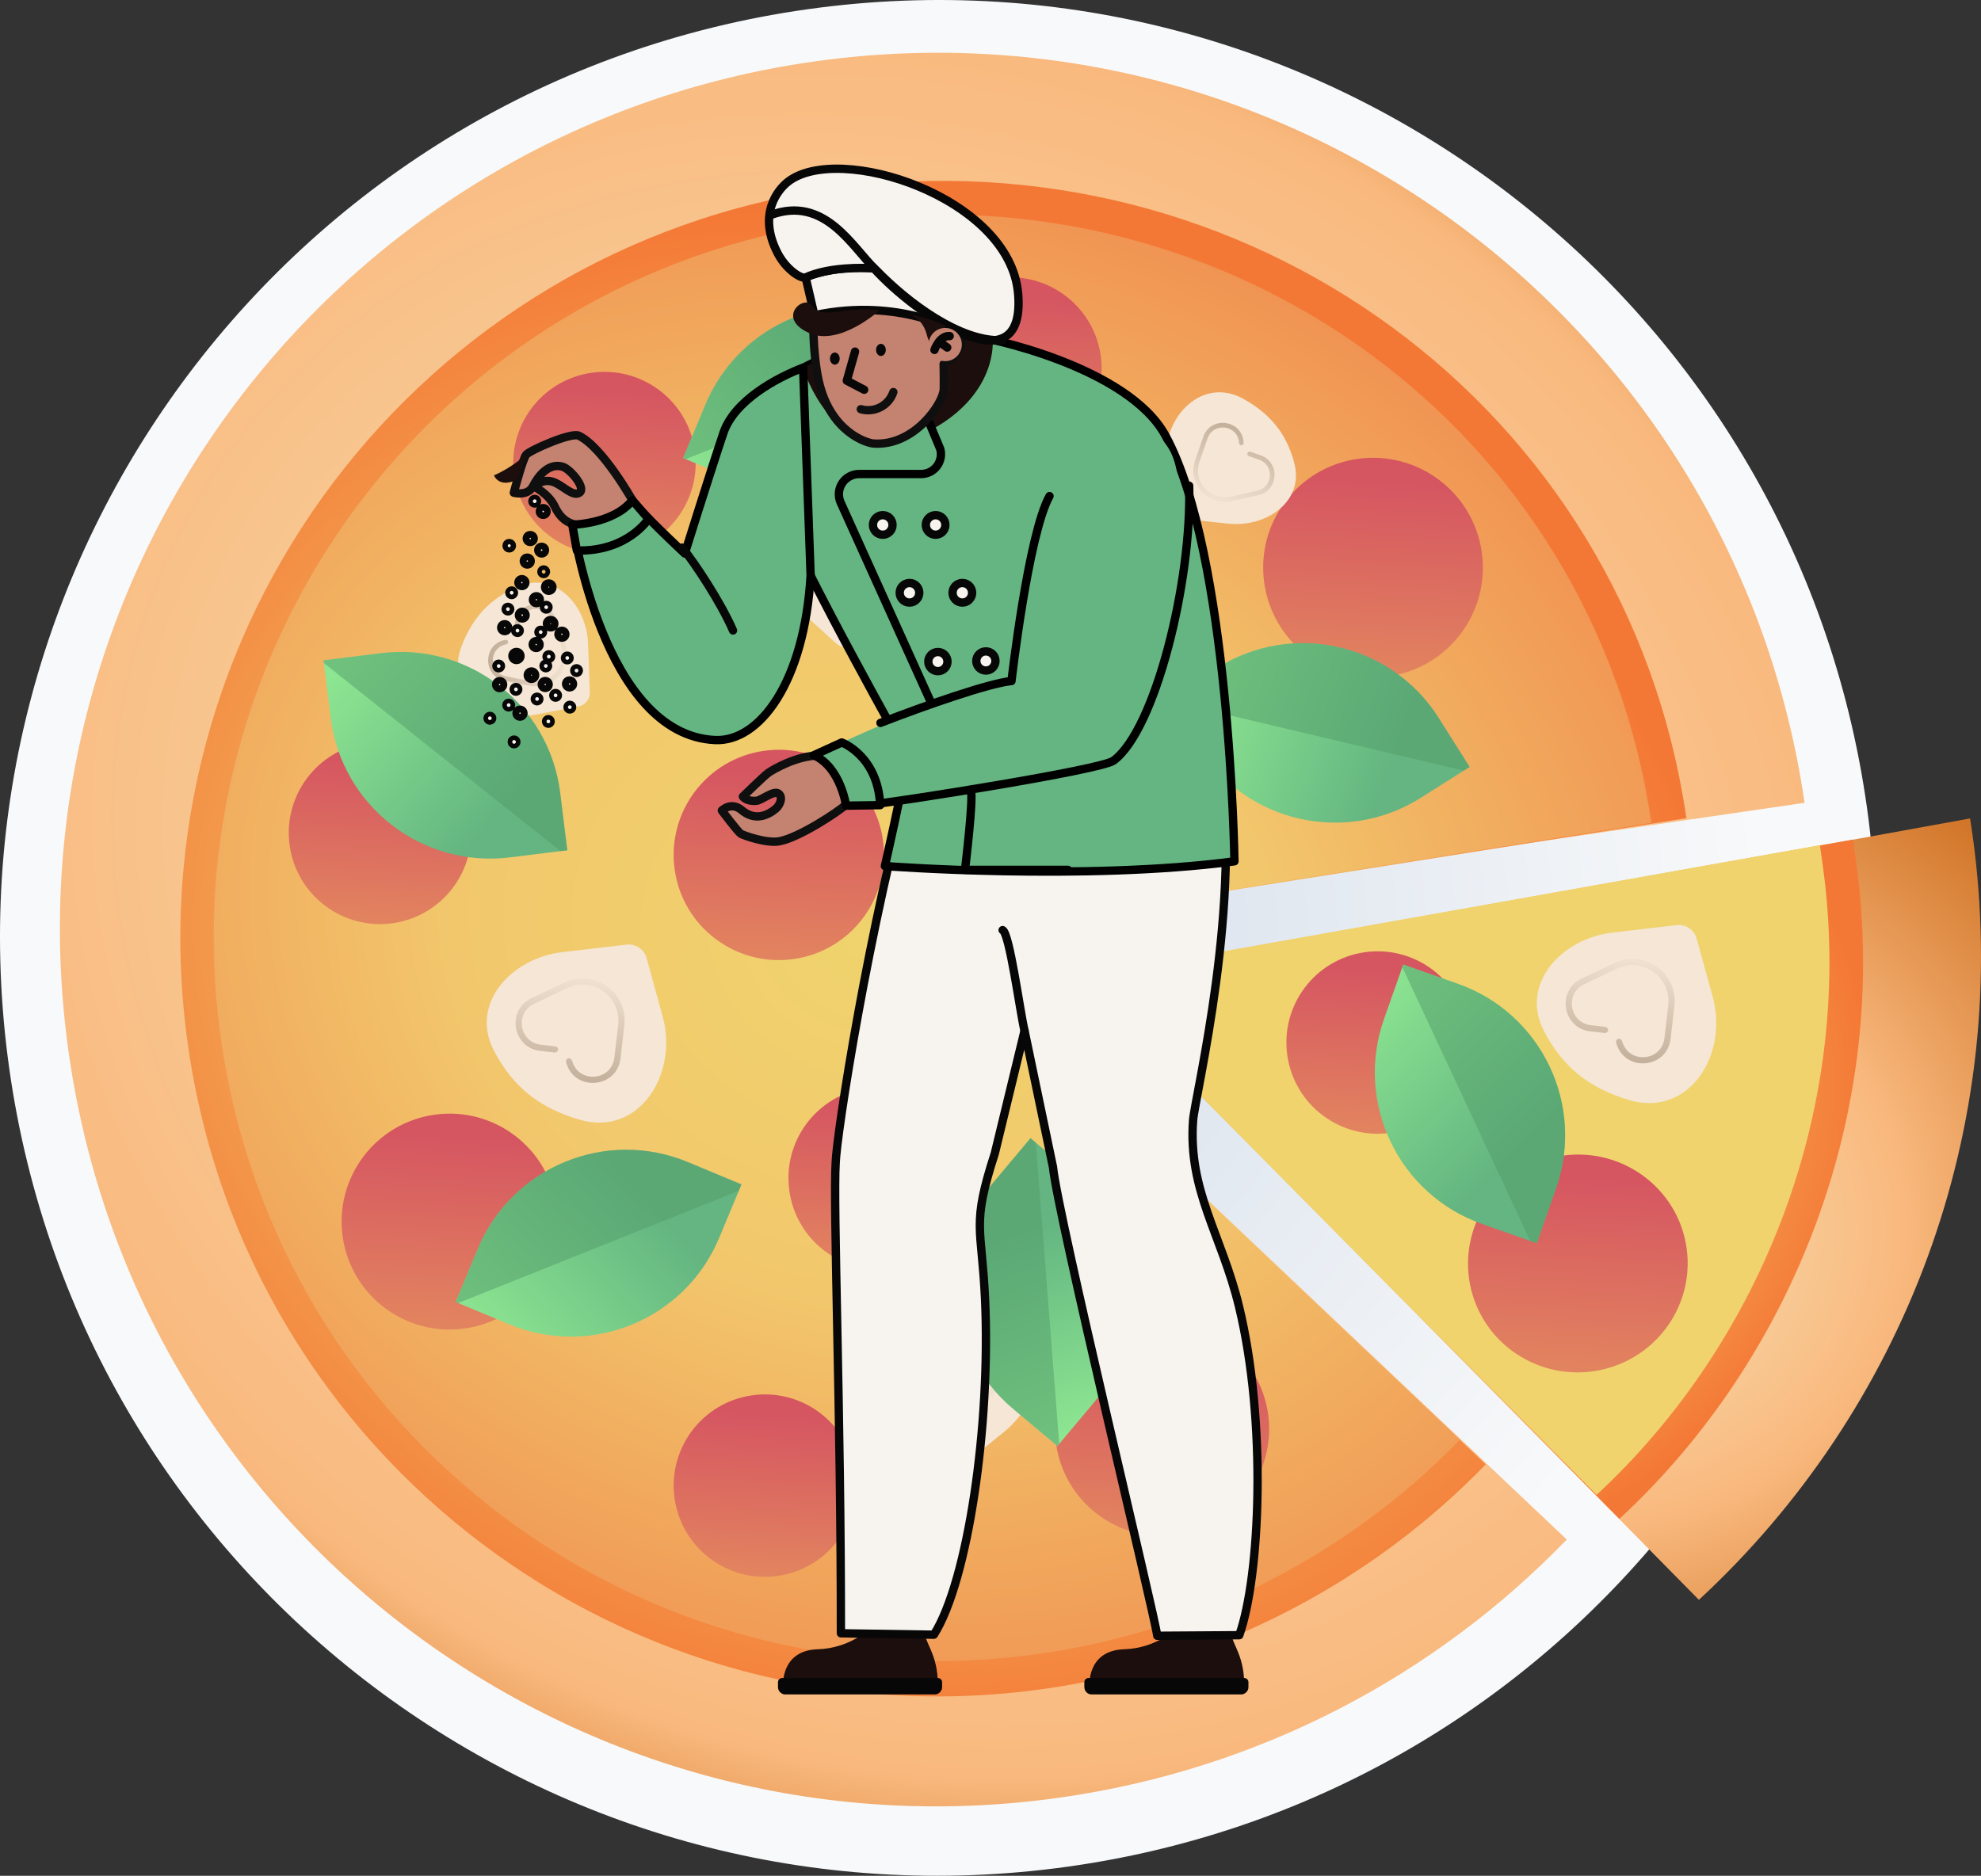 <?xml version="1.0" encoding="utf-8"?>
<svg width="950.28px" height="900px" viewBox="0 0 950.28 900" version="1.1" xmlns:xlink="http://www.w3.org/1999/xlink" xmlns="http://www.w3.org/2000/svg">
  <rect x="0" y="0" width="950.28" height="900" fill="#333333" stroke="none"/>
  <defs>
    <radialGradient gradientUnits="objectBoundingBox" cx="50%" cy="50%" fx="50%" fy="50%" r="41.987%" gradientTransform="translate(0.5,0.5),scale(1,1),rotate(82.011),translate(-0.5,-0.5)" id="gradient_1">
      <stop offset="0%" stop-color="#D3DDEA" />
      <stop offset="100%" stop-color="#F8F9FA" />
    </radialGradient>
    <radialGradient gradientUnits="objectBoundingBox" cx="50.045%" cy="48.423%" fx="50.045%" fy="48.423%" r="57.713%" gradientTransform="translate(0.5,0.484),scale(1,0.995),rotate(109.896),scale(1,1.197),translate(-0.5,-0.484)" id="gradient_2">
      <stop offset="0%" stop-color="#F6E5BB" />
      <stop offset="79.066%" stop-color="#F9B97E" />
      <stop offset="100%" stop-color="#CA6919" />
    </radialGradient>
    <radialGradient gradientUnits="objectBoundingBox" cx="47.104%" cy="52.875%" fx="47.104%" fy="52.875%" r="47.637%" gradientTransform="translate(0.471,0.529),scale(1,0.993),rotate(107.446),scale(1,1.2),translate(-0.471,-0.529)" id="gradient_3">
      <stop offset="0%" stop-color="#F0D36D" />
      <stop offset="40.243%" stop-color="#F2C76C" />
      <stop offset="100%" stop-color="#F47835" />
    </radialGradient>
    <radialGradient gradientUnits="objectBoundingBox" cx="46.952%" cy="50.477%" fx="46.952%" fy="50.477%" r="57.087%" gradientTransform="translate(0.47,0.505),scale(1,0.994),rotate(102.841),scale(1,1.2),translate(-0.47,-0.505)" id="gradient_4">
      <stop offset="0%" stop-color="#F0D36D" />
      <stop offset="40.243%" stop-color="#F2C76C" />
      <stop offset="100%" stop-color="#F0864C" />
    </radialGradient>
    <linearGradient gradientUnits="objectBoundingBox" x1="0.5" y1="1.944" x2="0.606" y2="0.122" id="gradient_5">
      <stop offset="0%" stop-color="#F2BA5D" />
      <stop offset="100%" stop-color="#D55561" />
    </linearGradient>
    <linearGradient gradientUnits="objectBoundingBox" x1="0.5" y1="1.944" x2="0.606" y2="0.122" id="gradient_6">
      <stop offset="0%" stop-color="#F2BA5D" />
      <stop offset="100%" stop-color="#D55561" />
    </linearGradient>
    <linearGradient gradientUnits="objectBoundingBox" x1="0.5" y1="1.944" x2="0.606" y2="0.122" id="gradient_7">
      <stop offset="0%" stop-color="#F2BA5D" />
      <stop offset="100%" stop-color="#D55561" />
    </linearGradient>
    <linearGradient gradientUnits="objectBoundingBox" x1="0.5" y1="1.944" x2="0.606" y2="0.122" id="gradient_8">
      <stop offset="0%" stop-color="#F2BA5D" />
      <stop offset="100%" stop-color="#D55561" />
    </linearGradient>
    <linearGradient gradientUnits="objectBoundingBox" x1="0.5" y1="1.944" x2="0.606" y2="0.122" id="gradient_9">
      <stop offset="0%" stop-color="#F2BA5D" />
      <stop offset="100%" stop-color="#D55561" />
    </linearGradient>
    <linearGradient gradientUnits="objectBoundingBox" x1="-0.529" y1="1.352" x2="-0.369" y2="-0.109" id="gradient_10">
      <stop offset="0%" stop-color="#A58F78" />
      <stop offset="100%" stop-color="#F5E6D5" />
    </linearGradient>
    <linearGradient gradientUnits="objectBoundingBox" x1="0.936" y1="-1.056" x2="1.52" y2="0.421" id="gradient_11">
      <stop offset="0%" stop-color="#A58F78" />
      <stop offset="100%" stop-color="#F5E6D5" />
    </linearGradient>
    <linearGradient gradientUnits="objectBoundingBox" x1="0.936" y1="-1.056" x2="1.52" y2="0.421" id="gradient_12">
      <stop offset="0%" stop-color="#A58F78" />
      <stop offset="100%" stop-color="#F5E6D5" />
    </linearGradient>
    <linearGradient gradientUnits="objectBoundingBox" x1="1.706" y1="-0.053" x2="1.242" y2="1.317" id="gradient_13">
      <stop offset="0%" stop-color="#A58F78" />
      <stop offset="100%" stop-color="#F5E6D5" />
    </linearGradient>
    <linearGradient gradientUnits="objectBoundingBox" x1="-0.245" y1="-0.597" x2="1.189" y2="-0.325" id="gradient_14">
      <stop offset="0%" stop-color="#A58F78" />
      <stop offset="100%" stop-color="#F5E6D5" />
    </linearGradient>
    <linearGradient gradientUnits="objectBoundingBox" x1="0.5" y1="1.944" x2="0.606" y2="0.122" id="gradient_15">
      <stop offset="0%" stop-color="#F2BA5D" />
      <stop offset="100%" stop-color="#D55561" />
    </linearGradient>
    <linearGradient gradientUnits="objectBoundingBox" x1="0.5" y1="1.944" x2="0.606" y2="0.122" id="gradient_16">
      <stop offset="0%" stop-color="#F2BA5D" />
      <stop offset="100%" stop-color="#D55561" />
    </linearGradient>
    <linearGradient gradientUnits="objectBoundingBox" x1="0.5" y1="1.944" x2="0.606" y2="0.122" id="gradient_17">
      <stop offset="0%" stop-color="#F2BA5D" />
      <stop offset="100%" stop-color="#D55561" />
    </linearGradient>
    <linearGradient gradientUnits="objectBoundingBox" x1="0.5" y1="1.944" x2="0.606" y2="0.122" id="gradient_18">
      <stop offset="0%" stop-color="#F2BA5D" />
      <stop offset="100%" stop-color="#D55561" />
    </linearGradient>
    <linearGradient gradientUnits="objectBoundingBox" x1="0.5" y1="1.944" x2="0.606" y2="0.122" id="gradient_19">
      <stop offset="0%" stop-color="#F2BA5D" />
      <stop offset="100%" stop-color="#D55561" />
    </linearGradient>
    <linearGradient gradientUnits="objectBoundingBox" x1="0.691" y1="0.789" x2="-0.026" y2="0.214" id="gradient_20">
      <stop offset="0%" stop-color="#64B581" />
      <stop offset="100%" stop-color="#8DE691" />
    </linearGradient>
    <linearGradient gradientUnits="objectBoundingBox" x1="0.763" y1="0.442" x2="0.098" y2="0.939" id="gradient_21">
      <stop offset="0%" stop-color="#64B581" />
      <stop offset="100%" stop-color="#8DE691" />
    </linearGradient>
    <linearGradient gradientUnits="objectBoundingBox" x1="0.568" y1="0.257" x2="0.749" y2="0.935" id="gradient_22">
      <stop offset="0%" stop-color="#64B581" />
      <stop offset="100%" stop-color="#8DE691" />
    </linearGradient>
    <linearGradient gradientUnits="objectBoundingBox" x1="0.724" y1="0.691" x2="0.032" y2="0.506" id="gradient_23">
      <stop offset="0%" stop-color="#64B581" />
      <stop offset="100%" stop-color="#8DE691" />
    </linearGradient>
    <linearGradient gradientUnits="objectBoundingBox" x1="0.763" y1="0.442" x2="0.098" y2="0.939" id="gradient_24">
      <stop offset="0%" stop-color="#64B581" />
      <stop offset="100%" stop-color="#8DE691" />
    </linearGradient>
    <radialGradient gradientUnits="objectBoundingBox" cx="54.646%" cy="53.059%" fx="54.646%" fy="53.059%" r="73.602%" gradientTransform="translate(0.546,0.531),scale(0.884,1),rotate(75.548),scale(1,1.031),translate(-0.546,-0.531)" id="gradient_25">
      <stop offset="0%" stop-color="#F6E5BB" />
      <stop offset="49.812%" stop-color="#F9B97E" />
      <stop offset="100%" stop-color="#CA6919" />
    </radialGradient>
    <radialGradient gradientUnits="objectBoundingBox" cx="36.144%" cy="43.242%" fx="36.144%" fy="43.242%" r="63.226%" gradientTransform="translate(0.361,0.432),scale(0.886,1),rotate(55.224),scale(1,1.128),translate(-0.361,-0.432)" id="gradient_26">
      <stop offset="0%" stop-color="#F0D36D" />
      <stop offset="40.243%" stop-color="#F2C76C" />
      <stop offset="99.921%" stop-color="#F47835" />
    </radialGradient>
    <radialGradient gradientUnits="objectBoundingBox" cx="13.665%" cy="30.048%" fx="13.665%" fy="30.048%" r="65007.684%" gradientTransform="translate(0.137,0.3),scale(0.886,1),rotate(91.877),scale(1,0.763),translate(-0.137,-0.3)" id="gradient_27">
      <stop offset="0%" stop-color="#F0D36D" />
      <stop offset="52.134%" stop-color="#F2C76C" />
      <stop offset="100%" stop-color="#E77B40" />
    </radialGradient>
    <linearGradient gradientUnits="objectBoundingBox" x1="0.5" y1="1.943" x2="0.605" y2="0.122" id="gradient_28">
      <stop offset="0%" stop-color="#F2BA5D" />
      <stop offset="100%" stop-color="#D55561" />
    </linearGradient>
    <linearGradient gradientUnits="objectBoundingBox" x1="-0.529" y1="1.352" x2="-0.369" y2="-0.109" id="gradient_29">
      <stop offset="0%" stop-color="#A58F78" />
      <stop offset="100%" stop-color="#F5E6D5" />
    </linearGradient>
    <linearGradient gradientUnits="objectBoundingBox" x1="0.5" y1="1.944" x2="0.606" y2="0.122" id="gradient_30">
      <stop offset="0%" stop-color="#F2BA5D" />
      <stop offset="100%" stop-color="#D55561" />
    </linearGradient>
    <linearGradient gradientUnits="objectBoundingBox" x1="0.579" y1="0.767" x2="0.036" y2="0.105" id="gradient_31">
      <stop offset="0%" stop-color="#64B581" />
      <stop offset="100%" stop-color="#8DE691" />
    </linearGradient>
  </defs>
  <g id="Chars" fill-opacity="1">
    <path d="M950.28 0L950.28 0L950.28 900L0 900L0 0L950.28 0Z" id="Chars" fill="none" stroke="none" />
    <g id="Mask-Group">
      <g id="Group">
        <path d="M895.574 387.467C930.112 633.553 758.624 861.042 512.534 895.577C266.448 930.115 38.959 758.62 4.422 512.534C-30.113 266.448 141.382 38.959 387.467 4.423C633.551 -30.114 861.046 141.381 895.574 387.467L895.574 387.467Z" id="Shape" fill="url(#gradient_1)" stroke="none" />
        <path d="M865.648 385.187C832.244 156.39 620.24 -2.732 390.964 29.445C160.905 61.732 0.578 274.405 32.866 504.465C65.152 734.525 277.827 894.85 507.886 862.564C604.429 849.015 688.686 803.703 751.59 738.672L443.234 446.873L865.648 385.187L865.648 385.187Z" id="Shape" fill="url(#gradient_2)" fill-rule="evenodd" stroke="none" />
        <path d="M808.963 392.567C780.102 194.859 597.647 62.665 399.529 90.47C200.73 118.369 62.188 302.144 90.088 500.943C117.988 699.742 301.764 838.283 500.563 810.383C583.987 798.676 658.343 758.798 712.702 702.603L446.383 450.038L808.963 392.567L808.963 392.567Z" id="Shape" fill="url(#gradient_3)" fill-rule="evenodd" stroke="none" />
        <path d="M792.154 394.815C764.602 206.095 590.439 79.91 401.323 106.45C211.559 133.083 79.314 308.504 105.946 498.268C132.577 688.03 308.001 820.273 497.764 793.641C577.399 782.466 648.374 744.401 700.263 690.76L455.249 458.401C451.487 454.834 453.452 448.502 458.572 447.69L792.154 394.815L792.154 394.815Z" id="Shape" fill="url(#gradient_4)" fill-rule="evenodd" stroke="none" />
        <path d="M246.617 228.266C243.258 204.332 259.937 182.206 283.871 178.847C307.805 175.488 329.93 192.168 333.289 216.102C336.648 240.036 319.969 262.161 296.035 265.52C272.101 268.879 249.975 252.2 246.617 228.266Z" id="Circle" fill="url(#gradient_5)" fill-rule="evenodd" stroke="none" />
        <path d="M441.358 182.898C437.999 158.964 454.679 136.839 478.613 133.48C502.547 130.121 524.672 146.8 528.031 170.735C531.39 194.669 514.711 216.794 490.777 220.153C466.842 223.512 444.717 206.832 441.358 182.898Z" id="Circle" fill="url(#gradient_6)" fill-rule="evenodd" stroke="none" />
        <path d="M606.453 279.674C602.408 250.855 622.492 224.214 651.31 220.17C680.129 216.126 706.769 236.209 710.814 265.027C714.858 293.846 694.775 320.487 665.956 324.531C637.138 328.575 610.497 308.492 606.453 279.674Z" id="Circle" fill="url(#gradient_7)" fill-rule="evenodd" stroke="none" />
        <path d="M448.386 355.065C445.027 331.131 461.707 309.006 485.641 305.647C509.575 302.288 531.7 318.967 535.059 342.901C538.418 366.835 521.739 388.961 497.805 392.32C473.871 395.678 451.745 378.999 448.386 355.065Z" id="Circle" fill="url(#gradient_8)" fill-rule="evenodd" stroke="none" />
        <path d="M323.636 417.213C319.763 389.616 338.995 364.104 366.593 360.231C394.19 356.358 419.702 375.59 423.575 403.187C427.448 430.785 408.216 456.296 380.618 460.17C353.021 464.043 327.509 444.81 323.636 417.213Z" id="Circle" fill="url(#gradient_9)" fill-rule="evenodd" stroke="none" />
        <path d="M310.172 459.696C309.008 455.469 304.933 452.725 300.578 453.233L269.768 456.829C245.167 459.7 225.54 481.507 236.699 503.619C240.195 510.547 244.922 517.335 251.312 523.08C259.125 530.102 268.64 534.56 278.363 537.327C306.389 545.302 325.585 515.64 317.845 487.549L310.172 459.696L310.172 459.696Z" id="Shape" fill="#F5E6D5" stroke="none" />
        <path d="M294.726 507.427C293.446 518.548 277.887 520.022 274.54 509.34L274.372 508.801C274.127 508.021 273.296 507.586 272.515 507.831C271.736 508.075 271.302 508.906 271.546 509.686L271.714 510.225C276.017 523.959 296.022 522.063 297.668 507.766L299.48 492.028C301.298 476.24 285.039 464.615 270.687 471.441L254.936 478.932C242.847 484.683 245.835 502.672 259.135 504.203L266.039 504.998C266.851 505.092 267.585 504.509 267.679 503.697C267.772 502.885 267.19 502.151 266.377 502.057L259.474 501.261C249.13 500.07 246.805 486.079 256.208 481.606L271.959 474.115C284.211 468.288 298.09 478.211 296.538 491.689L294.726 507.427L294.726 507.427Z" id="Shape" fill="url(#gradient_10)" fill-rule="evenodd" stroke="none" />
        <path d="M400.942 308.563C404.19 311.509 409.101 311.645 412.507 308.884L436.601 289.348C455.84 273.749 460.738 244.822 439.473 232.123C432.81 228.145 425.183 224.943 416.71 223.514C406.351 221.767 395.929 223.097 386.235 225.968C358.296 234.24 357.969 269.57 379.548 289.15L400.942 308.563L400.942 308.563Z" id="Shape" fill="#F5E6D5" stroke="none" />
        <path d="M388.428 259.981C383.553 249.904 395.905 240.327 404.451 247.556L404.882 247.92C405.507 248.449 406.44 248.371 406.969 247.747C407.497 247.122 407.419 246.188 406.794 245.66L406.363 245.296C395.375 236 379.495 248.313 385.761 261.27L392.658 275.531C399.578 289.838 419.534 290.951 427.999 277.5L437.29 262.738C444.421 251.408 432.263 237.816 420.211 243.645L413.956 246.67C413.219 247.026 412.911 247.911 413.267 248.648C413.623 249.384 414.509 249.692 415.245 249.335L421.501 246.311C430.874 241.777 440.33 252.348 434.784 261.161L425.494 275.922C418.267 287.405 401.231 286.455 395.324 274.243L388.428 259.981L388.428 259.981Z" id="Shape" fill="url(#gradient_11)" fill-rule="evenodd" stroke="none" />
        <path d="M445.936 706.269C449.182 709.216 454.094 709.352 457.499 706.591L481.593 687.055C500.833 671.456 505.73 642.529 484.465 629.83C477.803 625.852 470.176 622.651 461.703 621.222C451.344 619.475 440.921 620.805 431.227 623.675C403.288 631.947 402.961 667.278 424.54 686.857L445.936 706.269L445.936 706.269Z" id="Shape" fill="#F5E6D5" stroke="none" />
        <path d="M433.42 657.689C428.547 647.611 440.897 638.033 449.444 645.264L449.875 645.628C450.499 646.156 451.433 646.078 451.961 645.453C452.489 644.83 452.411 643.895 451.787 643.367L451.356 643.002C440.368 633.708 424.488 646.021 430.754 658.977L437.651 673.239C444.571 687.546 464.527 688.657 472.992 675.206L482.282 660.446C489.414 649.116 477.256 635.523 465.203 641.352L458.948 644.377C458.211 644.734 457.903 645.619 458.26 646.354C458.615 647.091 459.501 647.399 460.237 647.043L466.493 644.018C475.867 639.485 485.322 650.055 479.776 658.869L470.486 673.629C463.26 685.112 446.223 684.163 440.317 671.949L433.42 657.689L433.42 657.689Z" id="Shape" fill="url(#gradient_12)" fill-rule="evenodd" stroke="none" />
        <path d="M560.242 242.562C560.397 245.832 562.925 248.498 566.18 248.84L589.219 251.257C607.616 253.187 625.481 240.504 620.966 222.566C619.552 216.946 617.217 211.228 613.497 205.997C608.953 199.603 602.743 194.798 596.116 191.193C576.992 180.799 558.159 199.276 559.205 221.012L560.242 242.562L560.242 242.562Z" id="Shape" fill="#F5E6D5" stroke="none" />
        <path d="M579.298 210.305C582.049 202.411 593.636 203.881 594.324 212.212L594.363 212.632C594.411 213.241 594.944 213.693 595.555 213.643C596.165 213.591 596.611 213.058 596.562 212.449L596.523 212.029C595.642 201.318 580.751 199.428 577.215 209.578L573.32 220.75C569.416 231.957 579.366 243.087 590.933 240.458L603.635 237.574C613.39 235.36 614.146 221.763 604.71 218.473L599.808 216.765C599.236 216.565 598.606 216.869 598.403 217.445C598.2 218.022 598.509 218.652 599.081 218.854L603.983 220.561C611.327 223.121 610.736 233.696 603.15 235.418L590.449 238.302C580.567 240.546 572.071 231.045 575.413 221.477L579.298 210.305L579.298 210.305Z" id="Shape" fill="url(#gradient_13)" fill-rule="evenodd" stroke="none" />
        <path d="M277.515 338.936C280.752 338.318 283.054 335.431 282.936 332.137L282.098 308.836C281.428 290.231 266.272 274.212 249.033 281.24C243.631 283.442 238.261 286.575 233.572 291.017C227.84 296.447 223.927 303.308 221.268 310.426C213.603 330.943 234.671 347.112 256.185 343.007L277.515 338.936L277.515 338.936Z" id="Shape" fill="#F5E6D5" stroke="none" />
        <path d="M242.684 324.487C234.429 322.857 234.262 311.111 242.467 309.247L242.881 309.154C243.48 309.017 243.855 308.421 243.72 307.821C243.583 307.223 242.987 306.847 242.388 306.983L241.974 307.077C231.425 309.473 231.64 324.576 242.253 326.671L253.935 328.976C265.655 331.29 275.345 319.808 271.094 308.644L266.43 296.391C262.851 286.987 249.193 288.143 247.243 298.015L246.232 303.139C246.113 303.743 246.505 304.328 247.109 304.447C247.711 304.566 248.296 304.174 248.416 303.57L249.427 298.446C250.943 290.768 261.566 289.868 264.35 297.184L269.014 309.436C272.643 318.967 264.37 328.768 254.366 326.793L242.684 324.487L242.684 324.487Z" id="Shape" fill="url(#gradient_14)" fill-rule="evenodd" stroke="none" />
        <path d="M323.587 718.884C320.228 694.95 336.908 672.824 360.842 669.466C384.776 666.107 406.901 682.786 410.26 706.72C413.619 730.654 396.94 752.779 373.006 756.138C349.072 759.497 326.946 742.818 323.587 718.884Z" id="Circle" fill="url(#gradient_15)" fill-rule="evenodd" stroke="none" />
        <path d="M506.597 692.748C502.656 664.663 522.229 638.699 550.314 634.758C578.4 630.816 604.364 650.389 608.305 678.475C612.247 706.56 592.674 732.524 564.588 736.465C536.502 740.407 510.539 720.834 506.597 692.748Z" id="Circle" fill="url(#gradient_16)" fill-rule="evenodd" stroke="none" />
        <path d="M378.64 571.373C375.281 547.439 391.96 525.314 415.894 521.955C439.828 518.596 461.954 535.276 465.313 559.21C468.672 583.144 451.992 605.269 428.058 608.628C404.124 611.987 381.999 595.307 378.64 571.373Z" id="Circle" fill="url(#gradient_17)" fill-rule="evenodd" stroke="none" />
        <path d="M138.949 405.707C135.59 381.772 152.27 359.647 176.204 356.288C200.138 352.929 222.263 369.609 225.622 393.543C228.981 417.477 212.301 439.602 188.367 442.961C164.433 446.32 142.308 429.641 138.949 405.707Z" id="Circle" fill="url(#gradient_18)" fill-rule="evenodd" stroke="none" />
        <path d="M164.378 593.326C160.403 564.996 180.145 538.807 208.475 534.831C236.806 530.855 262.995 550.598 266.971 578.928C270.947 607.259 251.204 633.448 222.873 637.424C194.543 641.399 168.354 621.657 164.378 593.326Z" id="Circle" fill="url(#gradient_19)" fill-rule="evenodd" stroke="none" />
        <path d="M155.205 316.807L182.744 313.397C224.994 308.165 263.484 338.174 268.716 380.424L272.126 407.963L244.587 411.373C202.337 416.605 163.846 386.596 158.615 344.346L155.205 316.807L155.205 316.807Z" id="Shape" fill="url(#gradient_20)" stroke="none" />
        <path d="M268.849 408.37L155.368 318.14L155.203 316.808L182.743 313.398C224.992 308.166 263.483 338.175 268.716 380.425L272.126 407.964L268.849 408.37L268.849 408.37Z" id="Shape" fill="#529D6A" fill-opacity="0.5" fill-rule="evenodd" stroke="none" />
        <path d="M218.564 624.685L229.249 599.075C245.64 559.785 290.778 541.221 330.068 557.614L355.679 568.298L344.995 593.909C328.603 633.199 283.464 651.761 244.174 635.37L218.564 624.685L218.564 624.685Z" id="Shape" fill="url(#gradient_21)" stroke="none" />
        <path d="M354.409 571.346L219.803 625.203L218.564 624.686L229.249 599.076C245.64 559.786 290.779 541.222 330.069 557.615L355.68 568.299L354.409 571.346L354.409 571.346Z" id="Shape" fill="#529D6A" fill-opacity="0.5" fill-rule="evenodd" stroke="none" />
        <path d="M507.248 693.808L485.992 675.97C453.38 648.604 449.127 599.983 476.493 567.371L494.33 546.115L515.588 563.953C548.199 591.317 552.452 639.939 525.083 672.55L507.248 693.808L507.248 693.808Z" id="Shape" fill="url(#gradient_22)" stroke="none" />
        <path d="M496.86 548.236L508.113 692.78L507.249 693.808L485.992 675.97C453.381 648.604 449.128 599.983 476.494 567.371L494.331 546.114L496.86 548.236L496.86 548.236Z" id="Shape" fill="#529D6A" fill-opacity="0.5" fill-rule="evenodd" stroke="none" />
        <path d="M560.367 335.292L583.841 320.48C619.842 297.757 667.44 308.522 690.168 344.523L704.981 367.989L681.517 382.801C645.516 405.524 597.908 394.759 575.18 358.758L560.367 335.292L560.367 335.292Z" id="Shape" fill="url(#gradient_23)" stroke="none" />
        <path d="M702.191 369.752L561.084 336.428L560.377 335.293L583.842 320.482C619.842 297.758 667.45 308.523 690.168 344.524L704.981 367.991L702.191 369.752L702.191 369.752Z" id="Shape" fill="#529D6A" fill-opacity="0.5" fill-rule="evenodd" stroke="none" />
        <path d="M327.676 219.78L338.361 194.17C354.753 154.879 399.891 136.316 439.181 152.708L464.792 163.393L454.108 189.003C437.715 228.293 392.577 246.856 353.287 230.464L327.676 219.78L327.676 219.78Z" id="Shape" fill="url(#gradient_24)" stroke="none" />
        <path d="M463.522 166.44L328.915 220.297L327.676 219.781L338.361 194.171C354.753 154.881 399.891 136.317 439.182 152.709L464.793 163.394L463.522 166.44L463.522 166.44Z" id="Shape" fill="#529D6A" fill-opacity="0.5" fill-rule="evenodd" stroke="none" />
        <path d="M814.96 767.597C912.722 677.173 966.055 541.918 946.146 400.052C945.797 397.587 945.439 395.129 945.051 392.681L529.637 468.115C526.091 468.749 524.715 473.102 527.253 475.657L814.96 767.597L814.96 767.597Z" id="Shape" fill="url(#gradient_25)" fill-rule="evenodd" stroke="none" />
        <path d="M776.799 728.78C859.854 651.956 907.229 533.599 890.314 413.07C890.013 410.975 889.2 404.9 888.87 402.819L531.061 466.569C526.1 467.454 524.172 473.541 527.718 477.122L776.799 728.78L776.799 728.78Z" id="Shape" fill="url(#gradient_26)" fill-rule="evenodd" stroke="none" />
        <path d="M765.88 717.235C845.255 643.672 890.517 530.315 874.309 414.86C874.028 412.854 873.311 407.491 873.001 405.497L531.051 466.401C526.091 467.284 524.163 473.376 527.709 476.956L765.88 717.235L765.88 717.235Z" id="Shape" fill="url(#gradient_27)" fill-rule="evenodd" stroke="none" />
        <path d="M704.709 613.541C700.699 584.967 720.81 558.524 749.629 554.479C778.447 550.435 805.06 570.32 809.07 598.895C813.08 627.469 792.969 653.912 764.151 657.956C735.332 662.001 708.719 642.115 704.709 613.541Z" id="Oval" fill="url(#gradient_28)" fill-rule="evenodd" stroke="none" />
        <path d="M813.885 450.329C812.722 446.102 808.643 443.357 804.293 443.865L773.485 447.461C748.878 450.333 729.25 472.14 740.41 494.252C743.908 501.18 748.636 507.968 755.03 513.712C762.838 520.734 772.352 525.193 782.079 527.959C810.106 535.935 829.298 506.273 821.558 478.181L813.885 450.329L813.885 450.329Z" id="Shape" fill="#F5E6D5" stroke="none" />
        <path d="M798.441 498.06C797.163 509.18 781.604 510.655 778.252 499.973L778.087 499.434C777.835 498.653 777.012 498.219 776.227 498.463C775.452 498.708 775.016 499.539 775.258 500.318L775.423 500.857C779.734 514.592 799.73 512.696 801.377 498.398L803.189 482.661C805.01 466.872 788.753 455.248 774.396 462.074L758.653 469.565C746.562 475.315 749.546 493.304 762.848 494.836L769.755 495.63C770.559 495.724 771.296 495.142 771.393 494.329C771.489 493.517 770.898 492.783 770.094 492.689L763.187 491.895C752.84 490.703 750.515 476.712 759.922 472.239L775.675 464.748C787.92 458.92 801.803 468.844 800.253 482.322L798.441 498.06L798.441 498.06Z" id="Shape" fill="url(#gradient_29)" fill-rule="evenodd" stroke="none" />
        <path d="M617.506 506.285C614.147 482.351 630.826 460.226 654.76 456.867C678.694 453.508 700.82 470.187 704.178 494.121C707.537 518.055 690.858 540.181 666.924 543.539C642.99 546.898 620.865 530.219 617.506 506.285Z" id="Circle" fill="url(#gradient_30)" fill-rule="evenodd" stroke="none" />
        <path d="M673.117 462.79L699.294 472.008C739.441 486.15 760.532 530.166 746.388 570.321L737.174 596.495L710.997 587.277C670.84 573.135 649.759 529.119 663.894 488.964L673.117 462.79L673.117 462.79Z" id="Shape" fill="url(#gradient_31)" stroke="none" />
        <path d="M734.055 595.399L672.671 464.057L673.117 462.791L699.294 472.009C739.441 486.152 760.532 530.167 746.388 570.322L737.174 596.496L734.055 595.399L734.055 595.399Z" id="Shape" fill="#529D6A" fill-opacity="0.5" fill-rule="evenodd" stroke="none" />
      </g>
    </g>
    <g id="Chars" transform="translate(233.877 80.958)">
      <g id="COOK">
        <g id="LEGS" transform="translate(141.32 281.486)">
          <g id="SHOES" transform="translate(0 416.617)">
            <path d="M214.766 0.637C214.766 9.902 221.682 13.289 221.676 29.736L147.407 29.736C147.407 29.736 146.178 12.767 164.105 12.251C179.519 11.802 190.124 2.069 189.958 0.637C189.792 -0.796 214.766 0.637 214.766 0.637L214.766 0.637Z" id="Shape" fill="#1C0E0C" stroke="none" />
            <path d="M220.201 31.93L148.434 31.93C148.042 31.93 147.667 31.775 147.39 31.498C147.114 31.221 146.958 30.846 146.958 30.455L146.958 28.051L221.676 28.051L221.676 30.455C221.677 31.269 221.016 31.93 220.201 31.93L220.201 31.93Z" id="Shape" fill="#F7F3EF" stroke="#070707" stroke-width="4" stroke-linecap="round" stroke-linejoin="round" />
            <path d="M67.807 0.637C67.844 9.902 74.73 13.289 74.724 29.736L0.455 29.736C0.455 29.736 -0.812 12.767 17.147 12.251C32.566 11.802 43.172 2.069 43 0.637C42.827 -0.796 67.807 0.637 67.807 0.637L67.807 0.637Z" id="Shape" fill="#1C0E0C" stroke="none" />
            <path d="M73.249 31.93L1.476 31.93C0.661 31.93 -1.87625e-05 31.27 0 30.455L0 28.051L74.724 28.051L74.724 30.455C74.724 31.27 74.064 31.93 73.249 31.93L73.249 31.93Z" id="Shape" fill="#F7F3EF" stroke="#070707" stroke-width="4" stroke-linecap="round" stroke-linejoin="round" />
          </g>
          <path d="M64.248 0.154L209.417 0C221.504 68.717 198 163.46 197.121 175.098C194.661 208.913 210.813 230.056 219.119 264.246C232.644 320.04 229.281 394.069 219.279 422.129L179.931 422.393C178.787 412.723 132.197 220.736 129.916 197.514L116.273 132.135L101.997 191.009C90.728 225.82 95.726 225.722 97.331 260.876C100.085 321.368 89.111 396.258 72.781 421.889L28.183 421.207C28.251 316.302 24.377 215.042 25.687 195.35C25.994 183.041 41.186 82.723 64.248 0.154L64.248 0.154Z" id="PANTS" fill="#F7F3EF" stroke="#070707" stroke-width="4" stroke-linecap="round" stroke-linejoin="round" />
          <path d="M116.273 132.135C114.054 122.79 109.117 85.409 105.76 83.829" id="SHADOW" fill="#F7F3EF" stroke="#070707" stroke-width="4" stroke-linecap="round" stroke-linejoin="round" />
        </g>
        <g id="SHIRT" transform="translate(132.422 78.284)">
          <path d="M225.865 254.021C225.865 254.021 223.768 106.467 192.732 49.695C174.669 16.631 106.573 2.17 97.381 1.574C85.337 0.799 63.954 1.291 29.064 12.806C-1.911 23.031 -6.245 51.06 7.213 84.291C20.671 117.521 68.94 203.201 68.94 203.201C66.973 218.19 58.175 256.296 58.175 256.296C58.175 256.296 153.643 263.582 225.865 254.021L225.865 254.021Z" id="Shape" fill="#64B581" stroke="#000000" stroke-width="4" stroke-linecap="round" stroke-linejoin="round" />
          <path d="M109.875 3.892C109.875 3.892 112.506 28.933 81.384 46.48L75.851 33.083L93.637 0L109.875 3.892Z" id="Shape" fill="#1C0E0C" stroke="none" />
          <path d="M18.956 17.159C18.956 17.159 28.959 52.056 58.175 54.411L56.945 42.791L40.671 6.683L18.956 17.159Z" id="Shape" fill="#1C0E0C" stroke="none" />
          <path d="M76.478 36.434L84.729 56.151C85.517 59.016 84.923 62.084 83.122 64.448C81.322 66.812 78.521 68.2 75.549 68.201L45.811 68.201C42.542 68.2 39.492 69.846 37.698 72.579C35.904 75.312 35.608 78.765 36.909 81.764L99.392 220.065C100.855 223.244 96.601 258.128 96.601 258.128L146.007 258.128" id="Shape" fill="#64B581" stroke="#000000" stroke-width="4" stroke-linecap="round" stroke-linejoin="round" />
          <path d="M52.451 92.627C52.451 90.033 54.554 87.93 57.148 87.93C59.743 87.93 61.846 90.033 61.846 92.627C61.846 95.222 59.743 97.325 57.148 97.325C54.554 97.325 52.451 95.222 52.451 92.627Z" id="Circle" fill="#F7F3EF" fill-rule="evenodd" stroke="#070707" stroke-width="4" stroke-linecap="round" stroke-linejoin="round" />
          <path d="M77.806 92.627C77.806 90.033 79.909 87.93 82.503 87.93C85.097 87.93 87.2 90.033 87.2 92.627C87.2 95.222 85.097 97.325 82.503 97.325C79.909 97.325 77.806 95.222 77.806 92.627Z" id="Circle" fill="#F7F3EF" fill-rule="evenodd" stroke="#070707" stroke-width="4" stroke-linecap="round" stroke-linejoin="round" />
          <path d="M65.282 125.175C65.282 122.581 67.385 120.478 69.979 120.478C72.573 120.478 74.677 122.581 74.677 125.175C74.677 127.77 72.573 129.873 69.979 129.873C67.385 129.873 65.282 127.77 65.282 125.175Z" id="Circle" fill="#F7F3EF" fill-rule="evenodd" stroke="#070707" stroke-width="4" stroke-linecap="round" stroke-linejoin="round" />
          <path d="M90.637 125.175C90.637 122.581 92.74 120.478 95.334 120.478C97.928 120.478 100.031 122.581 100.031 125.175C100.031 127.77 97.928 129.873 95.334 129.873C92.74 129.873 90.637 127.77 90.637 125.175Z" id="Circle" fill="#F7F3EF" fill-rule="evenodd" stroke="#070707" stroke-width="4" stroke-linecap="round" stroke-linejoin="round" />
          <path d="M79.01 158.191C79.01 155.651 81.07 153.592 83.609 153.592C86.149 153.592 88.208 155.651 88.208 158.191C88.208 160.731 86.149 162.79 83.609 162.79C81.07 162.79 79.01 160.731 79.01 158.191Z" id="Circle" fill="#F7F3EF" fill-rule="evenodd" stroke="#070707" stroke-width="4" stroke-linecap="round" stroke-linejoin="round" />
          <path d="M102.03 157.89C102.03 155.35 104.089 153.291 106.628 153.291C109.168 153.291 111.227 155.35 111.227 157.89C111.227 160.429 109.168 162.488 106.628 162.488C104.089 162.488 102.03 160.429 102.03 157.89Z" id="Circle" fill="#F7F3EF" fill-rule="evenodd" stroke="#070707" stroke-width="4" stroke-linecap="round" stroke-linejoin="round" />
        </g>
        <g id="LEFT_HAND" transform="translate(0 95.444)">
          <path d="M151.379 0C138.536 4.918 118.419 15.794 113.162 31.288C107.906 46.781 94.607 89.166 94.607 89.166C94.607 89.166 72.579 68.674 68.422 62.354C68.422 62.354 67.297 75.111 40.941 75.671C40.941 75.671 55.376 176.272 109.184 178.676C130.445 179.629 151.957 151.01 154.982 99.741L151.379 0Z" id="HAND" fill="#64B581" stroke="#000000" stroke-width="4" stroke-linecap="round" stroke-linejoin="round" />
          <path d="M93.353 86.332C99.169 93.377 111.797 112.394 117.755 126.104" id="LINE" fill="#F7F3EF" stroke="#070707" stroke-width="4" stroke-linecap="round" stroke-linejoin="round" />
          <g id="ARM" transform="translate(3.08 32.408)">
            <path d="M66.443 31.249C66.443 31.249 52.013 5.599 40.682 0.232C36.993 -1.533 17.19 7.284 15.475 9.331C13.76 11.378 9.517 27.61 9.517 27.61C9.517 27.61 16.2 29.392 18.66 24.578C21.5 19.045 26.394 13.29 32.849 15.086C36.538 16.119 44.377 25.378 40.996 27.61C37.614 29.841 32.462 23.306 27.599 22.168C22.736 21.031 19.195 24.628 19.195 24.628C19.195 24.628 26.246 28.101 29.111 34.169C30.808 37.748 34.805 44.769 45.496 42.881C59.422 40.428 66.443 31.249 66.443 31.249L66.443 31.249Z" id="Shape" fill="#C48270" stroke="#0F0F0F" stroke-width="4" stroke-linecap="round" stroke-linejoin="round" />
            <path d="M15.463 9.331C15.463 9.331 8.208 15.805 0 19.254C0 19.254 2.256 25.673 11.257 21.252L15.463 9.331Z" id="Shape" fill="#1C0E0C" stroke="none" />
          </g>
          <path d="M40.645 75.351C40.645 75.351 60.319 75.075 69.541 63.67L77.22 72.566C77.22 72.566 67.168 88.391 42.84 87.727L40.645 75.351Z" id="CUFF" fill="#64B581" stroke="#000000" stroke-width="4" stroke-linecap="round" stroke-linejoin="round" />
          <path d="M25.17 69.51C25.449 70.355 26.36 70.814 27.204 70.536C28.049 70.257 28.508 69.347 28.23 68.502C27.952 67.657 27.042 67.198 26.197 67.475C25.791 67.609 25.454 67.898 25.262 68.28C25.069 68.662 25.036 69.105 25.17 69.51L25.17 69.51ZM9.179 85.84C9.404 86.515 10.134 86.881 10.81 86.657C11.486 86.434 11.853 85.705 11.63 85.028C11.408 84.352 10.68 83.983 10.003 84.204C9.676 84.311 9.406 84.544 9.251 84.851C9.096 85.158 9.071 85.514 9.179 85.84L9.179 85.84ZM15.118 119.249C15.323 119.87 15.882 120.307 16.535 120.355C17.187 120.403 17.804 120.053 18.098 119.469C18.392 118.884 18.305 118.18 17.877 117.685C17.45 117.19 16.766 117.002 16.145 117.208C15.301 117.491 14.842 118.402 15.118 119.249L15.118 119.249ZM28.57 123.405C28.878 124.337 29.882 124.843 30.814 124.536C31.746 124.228 32.252 123.224 31.945 122.292C31.638 121.36 30.634 120.854 29.702 121.161C29.254 121.308 28.883 121.628 28.671 122.048C28.459 122.469 28.423 122.957 28.57 123.405L28.57 123.405ZM20.166 149.079C21.008 149.575 22.093 149.297 22.593 148.457C23.093 147.618 22.822 146.532 21.985 146.027C21.149 145.522 20.061 145.787 19.551 146.62C19.3 147.026 19.224 147.516 19.34 147.979C19.456 148.442 19.754 148.839 20.166 149.079L20.166 149.079ZM14.479 140.171C15.49 139.829 16.035 138.733 15.696 137.721C15.357 136.709 14.262 136.161 13.249 136.498C12.236 136.834 11.686 137.927 12.02 138.941C12.182 139.43 12.533 139.835 12.994 140.066C13.456 140.296 13.99 140.334 14.479 140.171L14.479 140.171ZM27.679 105.864C27.905 106.547 28.52 107.026 29.237 107.078C29.954 107.13 30.632 106.745 30.954 106.102C31.276 105.46 31.179 104.686 30.709 104.143C30.238 103.599 29.486 103.393 28.804 103.62C27.874 103.93 27.371 104.934 27.679 105.864L27.679 105.864ZM24.408 88.047C24.611 88.67 25.169 89.109 25.822 89.159C26.475 89.208 27.094 88.859 27.389 88.275C27.684 87.69 27.597 86.985 27.169 86.489C26.741 85.994 26.056 85.805 25.434 86.012C25.028 86.145 24.692 86.435 24.499 86.817C24.307 87.198 24.274 87.641 24.408 88.047L24.408 88.047ZM17.473 93.322C17.684 93.963 18.26 94.413 18.932 94.462C19.605 94.512 20.241 94.152 20.544 93.549C20.847 92.947 20.757 92.221 20.316 91.711C19.875 91.201 19.17 91.007 18.53 91.219C17.658 91.509 17.185 92.45 17.473 93.322L17.473 93.322ZM18.899 82.508C19.11 83.148 19.686 83.598 20.359 83.648C21.031 83.698 21.667 83.337 21.97 82.735C22.273 82.132 22.183 81.407 21.742 80.897C21.301 80.387 20.597 80.192 19.957 80.405C19.085 80.694 18.612 81.635 18.899 82.508L18.899 82.508ZM14.891 103.657C15.102 104.297 15.678 104.748 16.35 104.797C17.023 104.847 17.659 104.487 17.962 103.884C18.265 103.282 18.175 102.556 17.734 102.046C17.293 101.536 16.588 101.342 15.948 101.554C15.076 101.844 14.603 102.785 14.891 103.657L14.891 103.657ZM21.74 133.371C21.951 134.011 22.527 134.461 23.199 134.511C23.872 134.561 24.508 134.2 24.811 133.598C25.113 132.996 25.024 132.27 24.583 131.76C24.142 131.25 23.437 131.056 22.797 131.268C21.925 131.558 21.452 132.498 21.74 133.371L21.74 133.371ZM13.987 166.306C14.198 166.947 14.774 167.397 15.446 167.446C16.119 167.496 16.755 167.136 17.058 166.533C17.361 165.931 17.271 165.206 16.83 164.695C16.389 164.185 15.684 163.991 15.044 164.204C14.172 164.493 13.699 165.434 13.987 166.306L13.987 166.306ZM26.087 152.541C26.297 153.181 26.874 153.631 27.546 153.681C28.218 153.731 28.855 153.37 29.157 152.768C29.46 152.166 29.37 151.44 28.93 150.93C28.489 150.42 27.784 150.226 27.144 150.438C26.272 150.727 25.799 151.668 26.087 152.541L26.087 152.541ZM4.138 152.073C4.138 151.153 4.884 150.407 5.804 150.407C6.724 150.407 7.47 151.153 7.47 152.073C7.47 152.994 6.724 153.74 5.804 153.74C4.884 153.74 4.138 152.994 4.138 152.073ZM37.762 152.264C37.973 152.904 38.549 153.354 39.221 153.404C39.894 153.454 40.53 153.094 40.833 152.491C41.136 151.889 41.046 151.163 40.605 150.653C40.164 150.143 39.459 149.949 38.819 150.161C37.947 150.451 37.474 151.391 37.762 152.264L37.762 152.264ZM21.85 111.853C22.061 112.493 22.637 112.943 23.31 112.993C23.982 113.042 24.618 112.682 24.921 112.08C25.224 111.477 25.134 110.752 24.693 110.242C24.253 109.732 23.548 109.537 22.908 109.75C22.036 110.039 21.563 110.98 21.85 111.853L21.85 111.853ZM6.64 125.274C6.851 125.914 7.427 126.364 8.099 126.414C8.772 126.464 9.408 126.103 9.711 125.501C10.014 124.899 9.924 124.173 9.483 123.663C9.042 123.153 8.337 122.959 7.697 123.171C6.825 123.461 6.352 124.401 6.64 125.274L6.64 125.274ZM34.091 128.422C34.302 129.062 34.878 129.512 35.551 129.562C36.223 129.612 36.859 129.251 37.162 128.649C37.465 128.047 37.375 127.321 36.934 126.811C36.493 126.301 35.788 126.107 35.148 126.319C34.277 126.608 33.804 127.549 34.091 128.422L34.091 128.422ZM21.561 64.426C21.701 64.854 22.086 65.156 22.535 65.19C22.984 65.224 23.41 64.984 23.613 64.582C23.816 64.179 23.756 63.694 23.462 63.353C23.167 63.012 22.696 62.882 22.268 63.024C21.687 63.217 21.371 63.844 21.561 64.426L21.561 64.426ZM25.871 98.271C26.065 98.85 26.692 99.163 27.271 98.97C27.851 98.776 28.164 98.15 27.971 97.57C27.778 96.991 27.152 96.677 26.572 96.87C26.293 96.962 26.062 97.162 25.931 97.425C25.799 97.688 25.778 97.993 25.871 98.271L25.871 98.271ZM25.871 98.271C26.065 98.85 26.692 99.163 27.271 98.97C27.851 98.776 28.164 98.15 27.971 97.57C27.778 96.991 27.152 96.677 26.572 96.87C26.293 96.962 26.062 97.162 25.931 97.425C25.799 97.688 25.778 97.993 25.871 98.271L25.871 98.271ZM27.076 115.295C27.216 115.724 27.6 116.025 28.05 116.059C28.499 116.093 28.924 115.853 29.127 115.451C29.33 115.049 29.27 114.564 28.976 114.223C28.682 113.882 28.211 113.752 27.783 113.894C27.202 114.087 26.886 114.713 27.076 115.295L27.076 115.295ZM10.464 108.004C10.464 107.393 10.96 106.897 11.571 106.897C12.182 106.897 12.677 107.393 12.677 108.004C12.677 108.615 12.182 109.11 11.571 109.11C10.96 109.11 10.464 108.615 10.464 108.004ZM8.724 116.199C8.915 116.778 9.537 117.094 10.117 116.906C10.697 116.718 11.015 116.097 10.83 115.517C10.645 114.936 10.025 114.615 9.444 114.797C9.161 114.886 8.926 115.085 8.791 115.348C8.656 115.611 8.632 115.918 8.724 116.199L8.724 116.199ZM26.898 143.472C27.092 144.051 27.718 144.364 28.298 144.171C28.877 143.977 29.19 143.351 28.997 142.771C28.804 142.192 28.178 141.878 27.599 142.07C27.32 142.163 27.089 142.363 26.957 142.626C26.826 142.889 26.804 143.193 26.898 143.472L26.898 143.472ZM37.184 139.642C37.324 140.07 37.708 140.372 38.157 140.406C38.606 140.44 39.032 140.2 39.235 139.797C39.438 139.395 39.378 138.91 39.084 138.569C38.789 138.228 38.318 138.098 37.891 138.24C37.309 138.433 36.993 139.06 37.184 139.642L37.184 139.642ZM12.567 154.693C12.707 155.121 13.091 155.422 13.54 155.456C13.99 155.491 14.415 155.25 14.618 154.848C14.821 154.446 14.761 153.961 14.467 153.62C14.172 153.279 13.701 153.149 13.274 153.291C12.693 153.484 12.377 154.11 12.567 154.693L12.567 154.693ZM23.587 160.065C22.983 159.973 22.568 159.408 22.661 158.804C22.753 158.199 23.318 157.785 23.922 157.878C24.527 157.97 24.941 158.535 24.848 159.139C24.756 159.744 24.191 160.158 23.587 160.065ZM4.291 143.509C4.485 144.088 5.112 144.401 5.691 144.207C6.271 144.014 6.584 143.388 6.391 142.808C6.198 142.229 5.572 141.915 4.992 142.107C4.713 142.2 4.483 142.4 4.351 142.663C4.22 142.926 4.198 143.23 4.291 143.509L4.291 143.509ZM41.641 145.686C41.834 146.265 42.459 146.578 43.039 146.387C43.618 146.195 43.933 145.571 43.743 144.991C43.552 144.411 42.928 144.095 42.348 144.284C42.068 144.375 41.836 144.574 41.703 144.838C41.57 145.101 41.548 145.406 41.641 145.686L41.641 145.686ZM31.577 157.57C31.717 157.998 32.101 158.3 32.55 158.334C33 158.368 33.425 158.128 33.628 157.725C33.831 157.323 33.771 156.838 33.477 156.497C33.182 156.156 32.711 156.026 32.284 156.168C31.702 156.361 31.386 156.988 31.577 157.57L31.577 157.57ZM29 170.837C28.395 170.744 27.981 170.179 28.074 169.575C28.166 168.971 28.731 168.556 29.335 168.649C29.94 168.742 30.354 169.307 30.261 169.911C30.169 170.515 29.604 170.929 29 170.837ZM38.401 163.232C38.541 163.661 38.926 163.962 39.375 163.996C39.824 164.03 40.25 163.79 40.453 163.388C40.655 162.985 40.596 162.501 40.301 162.159C40.007 161.818 39.536 161.689 39.108 161.831C38.527 162.024 38.211 162.65 38.401 163.232L38.401 163.232ZM9.081 162.261C9.221 162.689 9.605 162.991 10.054 163.025C10.504 163.059 10.929 162.819 11.132 162.416C11.335 162.014 11.275 161.529 10.981 161.188C10.686 160.847 10.215 160.717 9.788 160.859C9.508 160.95 9.275 161.15 9.143 161.413C9.01 161.676 8.988 161.981 9.081 162.261L9.081 162.261ZM0.055 168.544C0.195 168.973 0.58 169.274 1.029 169.308C1.478 169.342 1.904 169.102 2.107 168.7C2.31 168.297 2.25 167.812 1.955 167.471C1.661 167.13 1.19 167 0.762 167.142C0.181 167.336 -0.135 167.962 0.055 168.544L0.055 168.544ZM11.657 179.912C11.797 180.34 12.181 180.642 12.631 180.676C13.08 180.71 13.505 180.47 13.708 180.068C13.911 179.665 13.851 179.18 13.557 178.839C13.263 178.498 12.791 178.368 12.364 178.51C12.084 178.602 11.851 178.801 11.719 179.064C11.586 179.327 11.564 179.632 11.657 179.912L11.657 179.912ZM13.305 126.516C13.498 127.095 14.125 127.407 14.704 127.214C15.284 127.021 15.597 126.394 15.404 125.815C15.211 125.235 14.585 124.922 14.005 125.114C13.726 125.207 13.496 125.406 13.364 125.669C13.233 125.932 13.211 126.237 13.305 126.516L13.305 126.516ZM28.281 138.64C28.281 138.029 28.776 137.533 29.388 137.533C29.999 137.533 30.494 138.029 30.494 138.64C30.494 139.251 29.999 139.746 29.388 139.746C28.776 139.746 28.281 139.251 28.281 138.64ZM24.439 127.229C24.579 127.657 24.963 127.959 25.412 127.993C25.862 128.027 26.287 127.787 26.49 127.384C26.693 126.982 26.633 126.497 26.339 126.156C26.044 125.815 25.573 125.685 25.146 125.827C24.564 126.02 24.248 126.647 24.439 127.229L24.439 127.229Z" id="SPICE" fill="#F7F3EF" fill-rule="evenodd" stroke="#070707" stroke-width="4" stroke-linecap="round" stroke-linejoin="round" />
        </g>
        <g id="HEAD" transform="translate(135.022 0)">
          <path d="M21.761 70.304C20.992 69.431 20.82 88.091 23.784 101.549C29.225 126.246 46.728 131.589 50.11 131.841C69.722 133.279 83.771 112.382 83.838 105.582C83.906 98.782 83.752 93.741 83.752 93.741C83.752 93.741 97.21 86 90.724 78.284C86.593 73.378 58.145 61.482 21.761 70.304L21.761 70.304Z" id="HEAD-2" fill="#C48270" stroke="#0F0F0F" stroke-width="4" stroke-linecap="round" stroke-linejoin="round" />
          <g id="CAP">
            <path d="M21.761 70.304L17.562 52.13C17.562 52.13 49.059 37.295 93.442 60.873L90.724 78.284C90.724 78.284 62.301 61.506 21.761 70.304L21.761 70.304Z" id="Shape" fill="#F7F3EF" stroke="#070707" stroke-width="4" stroke-linecap="round" stroke-linejoin="round" />
            <path d="M4.146 40.547C8.241 48.435 15.489 53.077 17.58 52.13C28.849 47.034 44.865 47.458 50.275 47.778C71.228 70.938 123.438 105.834 119.485 59.871C115.538 13.668 33.221 -12.978 8.911 6.382C4.404 9.973 -5.654 21.722 4.146 40.547L4.146 40.547Z" id="Shape" fill="#F7F3EF" stroke="#070707" stroke-width="4" stroke-linecap="round" stroke-linejoin="round" />
            <path d="M112.285 82.238C91.855 83.498 66.229 63.953 51.419 48.644C51.419 48.644 51.419 48.644 51.388 48.614L51.05 48.3C40.124 38.02 26.789 12.414 0.635 22.275" id="Shape" fill="none" stroke="#070707" stroke-width="4" stroke-linecap="round" stroke-linejoin="round" />
          </g>
          <path d="M52.894 68.036C52.894 68.036 33.767 85.373 19.246 78.844C3.058 71.571 16.842 60.086 20.684 65.675C25.806 73.102 35.501 65.509 52.894 68.036L52.894 68.036ZM66.02 69.769C66.02 69.769 73.398 70.556 75.667 79.606C77.936 88.656 82.743 83.842 82.743 83.842C82.743 83.842 83.143 74.694 85.479 75.751C79.365 72.703 72.791 70.682 66.02 69.769L66.02 69.769Z" id="HAIR" fill="#1C0E0C" fill-rule="evenodd" stroke="none" />
        </g>
      </g>
      <g id="COOK_S_RIGHT_HAND" transform="translate(112.375 123.868)">
        <path d="M218.922 28.895C219.217 43.362 208.587 141.03 193.672 154.319C178.418 167.874 112.252 177.085 59.6 181.737C59.6 181.737 64.063 160.967 44.125 157.529C44.125 157.529 116.408 123.741 135.517 121.948C135.517 121.948 151.397 40.873 161.578 22.592C177.361 -5.762 218.092 -11.399 218.922 28.895L218.922 28.895Z" id="HAND-2" fill="#64B581" stroke="none" />
        <path d="M76.102 142.015C97.94 133.538 128.416 122.916 138.96 121.93C138.96 121.93 147.02 51.482 157.201 33.208M224.185 28.224C225.605 73.872 207.948 145.429 187.911 160.129C181.763 164.658 82.575 180.104 75.96 180.572" id="LINES" fill="none" fill-rule="evenodd" stroke="#000000" stroke-width="4" stroke-linecap="round" stroke-linejoin="round" />
        <path d="M59.52 181.306C55.911 184.608 37.165 197.066 27.55 198.834C21.512 199.949 10.446 196.031 9.105 195.205C7.765 194.38 0 184.066 0 184.066C0 184.066 4.482 179.617 9.443 183.819C15.819 189.229 21.961 186.506 25.951 183.148C27.611 181.749 29.591 177.948 27.322 176.007C25.053 174.066 19.053 179.211 16.581 179.402C11.558 179.79 10.095 177.368 10.095 177.368C10.095 177.368 20.215 167.511 22.232 166.032C24.248 164.553 36.169 157.529 46.824 157.683C55.327 157.807 67.881 173.641 59.52 181.306L59.52 181.306Z" id="ARM-2" fill="#C48270" stroke="#0F0F0F" stroke-width="4" stroke-linecap="round" stroke-linejoin="round" />
        <path d="M44.125 157.529L57.534 151.417C57.534 151.417 74.816 157.702 75.978 181.484L59.606 181.737C59.606 181.737 57.024 163.247 44.125 157.529L44.125 157.529Z" id="CUFF-2" fill="#64B581" stroke="#000000" stroke-width="4" stroke-linecap="round" stroke-linejoin="round" />
      </g>
      <path d="M211.575 84.353C211.575 79.952 215.142 76.385 219.543 76.385C223.944 76.385 227.511 79.952 227.511 84.353C227.511 88.753 223.944 92.321 219.543 92.321C215.142 92.321 211.575 88.753 211.575 84.353Z" id="Circle" fill="#C48270" fill-rule="evenodd" stroke="none" />
      <path d="M214.384 86.929C214.384 86.929 216.776 79.932 221.694 80.295" id="Shape" fill="none" stroke="#070707" stroke-width="4" stroke-linecap="round" stroke-linejoin="round" />
      <path d="M217.766 83.818L220.502 85.791" id="Line" fill="none" fill-rule="evenodd" stroke="#070707" stroke-width="4" stroke-linecap="round" stroke-linejoin="round" />
      <path d="M176.278 87.746L172.331 101.69L180.662 106.043" id="Polygon" fill="none" fill-rule="evenodd" stroke="#070707" stroke-width="4" stroke-linecap="round" stroke-linejoin="round" />
      <path d="M186.361 86.929C186.361 85.323 187.407 84.021 188.697 84.021C189.988 84.021 191.034 85.323 191.034 86.929C191.034 88.535 189.988 89.837 188.697 89.837C187.407 89.837 186.361 88.535 186.361 86.929Z" id="Oval" fill="#070707" fill-rule="evenodd" stroke="none" />
      <path d="M164.247 91.091C164.247 89.485 165.293 88.183 166.583 88.183C167.873 88.183 168.919 89.485 168.919 91.091C168.919 92.697 167.873 93.999 166.583 93.999C165.293 93.999 164.247 92.697 164.247 91.091Z" id="Oval" fill="#070707" fill-rule="evenodd" stroke="none" />
      <path d="M179.045 115.376C185.611 117.253 192.492 113.635 194.668 107.162" id="Shape" fill="none" stroke="#0F0F0F" stroke-width="4" stroke-linecap="round" stroke-linejoin="round" />
    </g>
  </g>
</svg>